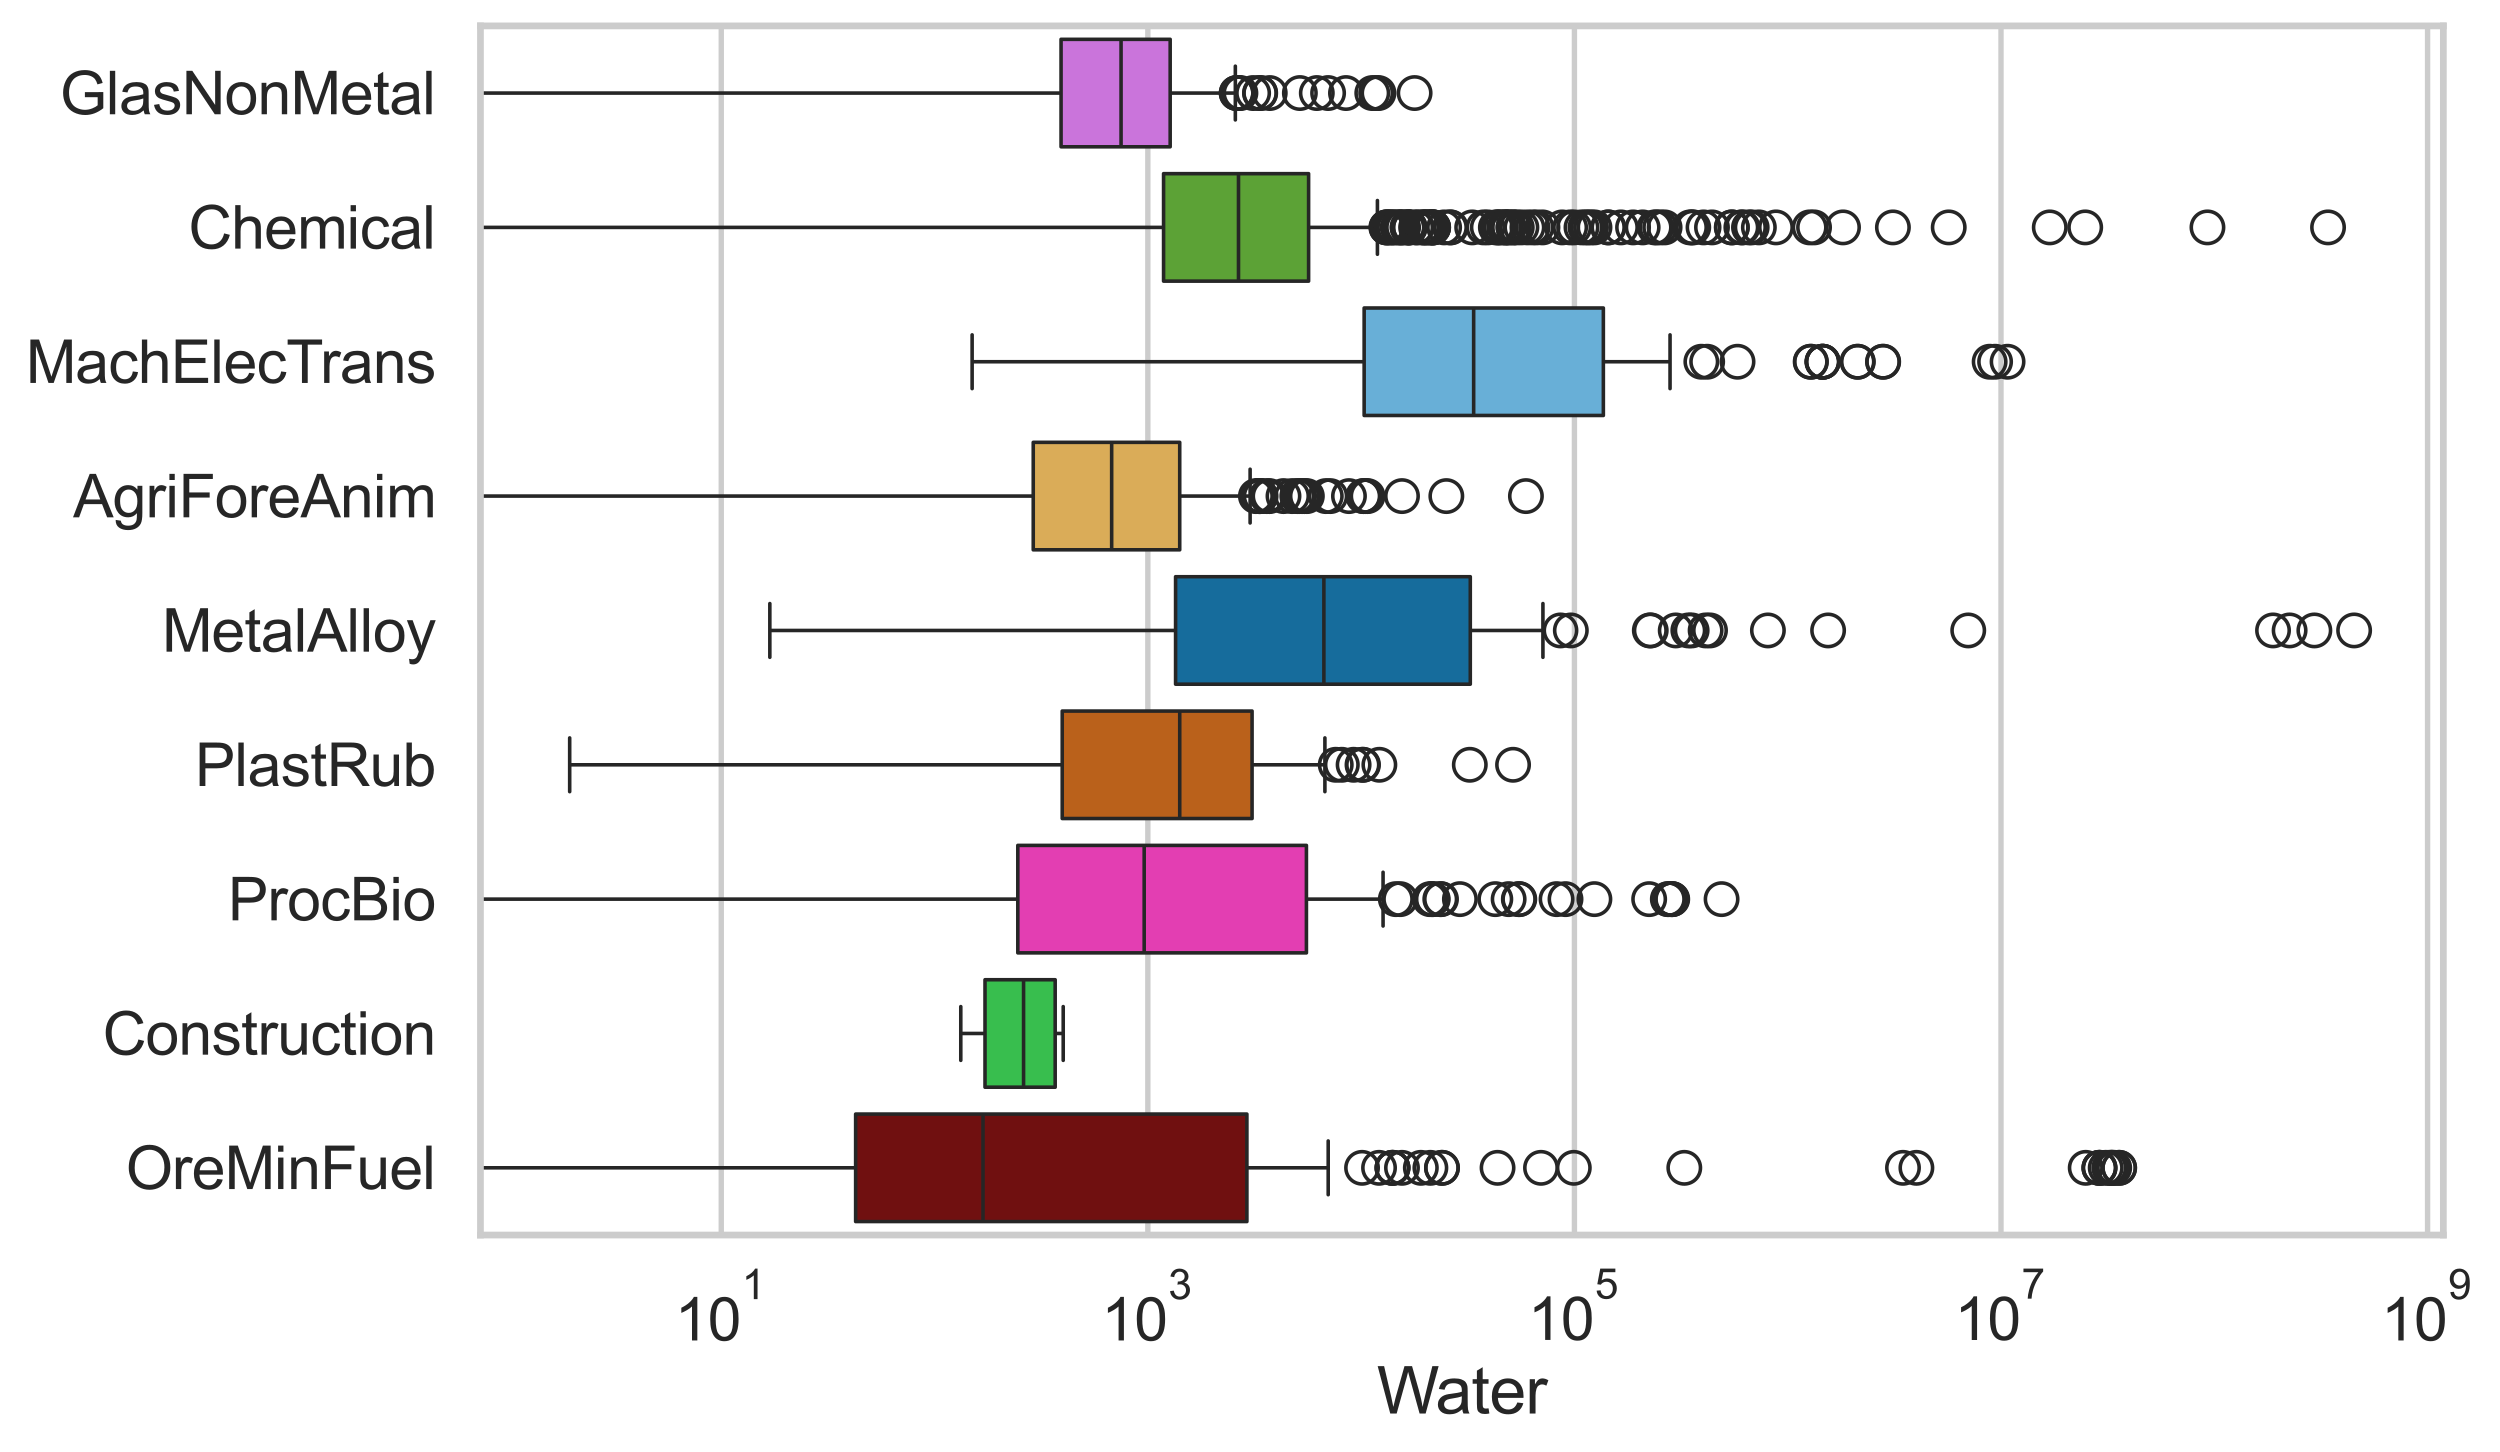 <?xml version="1.0" encoding="utf-8" standalone="no"?>
<!DOCTYPE svg PUBLIC "-//W3C//DTD SVG 1.1//EN"
  "http://www.w3.org/Graphics/SVG/1.1/DTD/svg11.dtd">
<svg xmlns:xlink="http://www.w3.org/1999/xlink" width="695.676pt" height="404.121pt" viewBox="0 0 695.676 404.121" xmlns="http://www.w3.org/2000/svg" version="1.1">
 <defs>
  <style type="text/css">*{stroke-linejoin: round; stroke-linecap: butt}</style>
 </defs>
 <g id="figure_1">
  <g id="patch_1">
   <path d="M 0 404.121 
L 695.676 404.121 
L 695.676 0 
L 0 0 
z
" style="fill: #ffffff"/>
  </g>
  <g id="axes_1">
   <g id="patch_2">
    <path d="M 133.697 343.665 
L 679.912 343.665 
L 679.912 7.2 
L 133.697 7.2 
z
" style="fill: #ffffff"/>
   </g>
   <g id="matplotlib.axis_1">
    <g id="xtick_1">
     <g id="line2d_1">
      <path d="M 200.705 343.665 
L 200.705 7.2 
" clip-path="url(#p76c128ba7c)" style="fill: none; stroke: #cccccc; stroke-width: 1.5; stroke-linecap: round"/>
     </g>
     <g id="text_1">
      <!-- $\mathdefault{10^{1}}$ -->
      <g style="fill: #262626" transform="translate(187.753 373.18) scale(0.165 -0.165)">
       <defs>
        <path id="ArialMT-31" d="M 2384 0 
L 1822 0 
L 1822 3584 
Q 1619 3391 1289 3197 
Q 959 3003 697 2906 
L 697 3450 
Q 1169 3672 1522 3987 
Q 1875 4303 2022 4600 
L 2384 4600 
L 2384 0 
z
" transform="scale(0.016)"/>
        <path id="ArialMT-30" d="M 266 2259 
Q 266 3072 433 3567 
Q 600 4063 929 4331 
Q 1259 4600 1759 4600 
Q 2128 4600 2406 4451 
Q 2684 4303 2865 4023 
Q 3047 3744 3150 3342 
Q 3253 2941 3253 2259 
Q 3253 1453 3087 958 
Q 2922 463 2592 192 
Q 2263 -78 1759 -78 
Q 1097 -78 719 397 
Q 266 969 266 2259 
z
M 844 2259 
Q 844 1131 1108 757 
Q 1372 384 1759 384 
Q 2147 384 2411 759 
Q 2675 1134 2675 2259 
Q 2675 3391 2411 3762 
Q 2147 4134 1753 4134 
Q 1366 4134 1134 3806 
Q 844 3388 844 2259 
z
" transform="scale(0.016)"/>
       </defs>
       <use xlink:href="#ArialMT-31" transform="translate(0 0.994)"/>
       <use xlink:href="#ArialMT-30" transform="translate(55.615 0.994)"/>
       <use xlink:href="#ArialMT-31" transform="translate(112.973 70.688) scale(0.7)"/>
      </g>
     </g>
    </g>
    <g id="xtick_2">
     <g id="line2d_2">
      <path d="M 319.41 343.665 
L 319.41 7.2 
" clip-path="url(#p76c128ba7c)" style="fill: none; stroke: #cccccc; stroke-width: 1.5; stroke-linecap: round"/>
     </g>
     <g id="text_2">
      <!-- $\mathdefault{10^{3}}$ -->
      <g style="fill: #262626" transform="translate(306.457 373.18) scale(0.165 -0.165)">
       <defs>
        <path id="ArialMT-33" d="M 269 1209 
L 831 1284 
Q 928 806 1161 595 
Q 1394 384 1728 384 
Q 2125 384 2398 659 
Q 2672 934 2672 1341 
Q 2672 1728 2419 1979 
Q 2166 2231 1775 2231 
Q 1616 2231 1378 2169 
L 1441 2663 
Q 1497 2656 1531 2656 
Q 1891 2656 2178 2843 
Q 2466 3031 2466 3422 
Q 2466 3731 2256 3934 
Q 2047 4138 1716 4138 
Q 1388 4138 1169 3931 
Q 950 3725 888 3313 
L 325 3413 
Q 428 3978 793 4289 
Q 1159 4600 1703 4600 
Q 2078 4600 2393 4439 
Q 2709 4278 2876 4000 
Q 3044 3722 3044 3409 
Q 3044 3113 2884 2869 
Q 2725 2625 2413 2481 
Q 2819 2388 3044 2092 
Q 3269 1797 3269 1353 
Q 3269 753 2831 336 
Q 2394 -81 1725 -81 
Q 1122 -81 723 278 
Q 325 638 269 1209 
z
" transform="scale(0.016)"/>
       </defs>
       <use xlink:href="#ArialMT-31" transform="translate(0 0.994)"/>
       <use xlink:href="#ArialMT-30" transform="translate(55.615 0.994)"/>
       <use xlink:href="#ArialMT-33" transform="translate(112.973 70.688) scale(0.7)"/>
      </g>
     </g>
    </g>
    <g id="xtick_3">
     <g id="line2d_3">
      <path d="M 438.114 343.665 
L 438.114 7.2 
" clip-path="url(#p76c128ba7c)" style="fill: none; stroke: #cccccc; stroke-width: 1.5; stroke-linecap: round"/>
     </g>
     <g id="text_3">
      <!-- $\mathdefault{10^{5}}$ -->
      <g style="fill: #262626" transform="translate(425.162 373.015) scale(0.165 -0.165)">
       <defs>
        <path id="ArialMT-35" d="M 266 1200 
L 856 1250 
Q 922 819 1161 601 
Q 1400 384 1738 384 
Q 2144 384 2425 690 
Q 2706 997 2706 1503 
Q 2706 1984 2436 2262 
Q 2166 2541 1728 2541 
Q 1456 2541 1237 2417 
Q 1019 2294 894 2097 
L 366 2166 
L 809 4519 
L 3088 4519 
L 3088 3981 
L 1259 3981 
L 1013 2750 
Q 1425 3038 1878 3038 
Q 2478 3038 2890 2622 
Q 3303 2206 3303 1553 
Q 3303 931 2941 478 
Q 2500 -78 1738 -78 
Q 1113 -78 717 272 
Q 322 622 266 1200 
z
" transform="scale(0.016)"/>
       </defs>
       <use xlink:href="#ArialMT-31" transform="translate(0 0.88)"/>
       <use xlink:href="#ArialMT-30" transform="translate(55.615 0.88)"/>
       <use xlink:href="#ArialMT-35" transform="translate(112.973 70.573) scale(0.7)"/>
      </g>
     </g>
    </g>
    <g id="xtick_4">
     <g id="line2d_4">
      <path d="M 556.819 343.665 
L 556.819 7.2 
" clip-path="url(#p76c128ba7c)" style="fill: none; stroke: #cccccc; stroke-width: 1.5; stroke-linecap: round"/>
     </g>
     <g id="text_4">
      <!-- $\mathdefault{10^{7}}$ -->
      <g style="fill: #262626" transform="translate(543.866 373.015) scale(0.165 -0.165)">
       <defs>
        <path id="ArialMT-37" d="M 303 3981 
L 303 4522 
L 3269 4522 
L 3269 4084 
Q 2831 3619 2401 2847 
Q 1972 2075 1738 1259 
Q 1569 684 1522 0 
L 944 0 
Q 953 541 1156 1306 
Q 1359 2072 1739 2783 
Q 2119 3494 2547 3981 
L 303 3981 
z
" transform="scale(0.016)"/>
       </defs>
       <use xlink:href="#ArialMT-31" transform="translate(0 0.847)"/>
       <use xlink:href="#ArialMT-30" transform="translate(55.615 0.847)"/>
       <use xlink:href="#ArialMT-37" transform="translate(112.973 70.541) scale(0.7)"/>
      </g>
     </g>
    </g>
    <g id="xtick_5">
     <g id="line2d_5">
      <path d="M 675.523 343.665 
L 675.523 7.2 
" clip-path="url(#p76c128ba7c)" style="fill: none; stroke: #cccccc; stroke-width: 1.5; stroke-linecap: round"/>
     </g>
     <g id="text_5">
      <!-- $\mathdefault{10^{9}}$ -->
      <g style="fill: #262626" transform="translate(662.571 373.18) scale(0.165 -0.165)">
       <defs>
        <path id="ArialMT-39" d="M 350 1059 
L 891 1109 
Q 959 728 1153 556 
Q 1347 384 1650 384 
Q 1909 384 2104 503 
Q 2300 622 2425 820 
Q 2550 1019 2634 1356 
Q 2719 1694 2719 2044 
Q 2719 2081 2716 2156 
Q 2547 1888 2255 1720 
Q 1963 1553 1622 1553 
Q 1053 1553 659 1965 
Q 266 2378 266 3053 
Q 266 3750 677 4175 
Q 1088 4600 1706 4600 
Q 2153 4600 2523 4359 
Q 2894 4119 3086 3673 
Q 3278 3228 3278 2384 
Q 3278 1506 3087 986 
Q 2897 466 2520 194 
Q 2144 -78 1638 -78 
Q 1100 -78 759 220 
Q 419 519 350 1059 
z
M 2653 3081 
Q 2653 3566 2395 3850 
Q 2138 4134 1775 4134 
Q 1400 4134 1122 3828 
Q 844 3522 844 3034 
Q 844 2597 1108 2323 
Q 1372 2050 1759 2050 
Q 2150 2050 2401 2323 
Q 2653 2597 2653 3081 
z
" transform="scale(0.016)"/>
       </defs>
       <use xlink:href="#ArialMT-31" transform="translate(0 0.994)"/>
       <use xlink:href="#ArialMT-30" transform="translate(55.615 0.994)"/>
       <use xlink:href="#ArialMT-39" transform="translate(112.973 70.688) scale(0.7)"/>
      </g>
     </g>
    </g>
    <g id="text_6">
     <!-- Water -->
     <g style="fill: #262626" transform="translate(383.14 393.344) scale(0.18 -0.18)">
      <defs>
       <path id="ArialMT-57" d="M 1294 0 
L 78 4581 
L 700 4581 
L 1397 1578 
Q 1509 1106 1591 641 
Q 1766 1375 1797 1488 
L 2669 4581 
L 3400 4581 
L 4056 2263 
Q 4303 1400 4413 641 
Q 4500 1075 4641 1638 
L 5359 4581 
L 5969 4581 
L 4713 0 
L 4128 0 
L 3163 3491 
Q 3041 3928 3019 4028 
Q 2947 3713 2884 3491 
L 1913 0 
L 1294 0 
z
" transform="scale(0.016)"/>
       <path id="ArialMT-61" d="M 2588 409 
Q 2275 144 1986 34 
Q 1697 -75 1366 -75 
Q 819 -75 525 192 
Q 231 459 231 875 
Q 231 1119 342 1320 
Q 453 1522 633 1644 
Q 813 1766 1038 1828 
Q 1203 1872 1538 1913 
Q 2219 1994 2541 2106 
Q 2544 2222 2544 2253 
Q 2544 2597 2384 2738 
Q 2169 2928 1744 2928 
Q 1347 2928 1158 2789 
Q 969 2650 878 2297 
L 328 2372 
Q 403 2725 575 2942 
Q 747 3159 1072 3276 
Q 1397 3394 1825 3394 
Q 2250 3394 2515 3294 
Q 2781 3194 2906 3042 
Q 3031 2891 3081 2659 
Q 3109 2516 3109 2141 
L 3109 1391 
Q 3109 606 3145 398 
Q 3181 191 3288 0 
L 2700 0 
Q 2613 175 2588 409 
z
M 2541 1666 
Q 2234 1541 1622 1453 
Q 1275 1403 1131 1340 
Q 988 1278 909 1158 
Q 831 1038 831 891 
Q 831 666 1001 516 
Q 1172 366 1500 366 
Q 1825 366 2078 508 
Q 2331 650 2450 897 
Q 2541 1088 2541 1459 
L 2541 1666 
z
" transform="scale(0.016)"/>
       <path id="ArialMT-74" d="M 1650 503 
L 1731 6 
Q 1494 -44 1306 -44 
Q 1000 -44 831 53 
Q 663 150 594 308 
Q 525 466 525 972 
L 525 2881 
L 113 2881 
L 113 3319 
L 525 3319 
L 525 4141 
L 1084 4478 
L 1084 3319 
L 1650 3319 
L 1650 2881 
L 1084 2881 
L 1084 941 
Q 1084 700 1114 631 
Q 1144 563 1211 522 
Q 1278 481 1403 481 
Q 1497 481 1650 503 
z
" transform="scale(0.016)"/>
       <path id="ArialMT-65" d="M 2694 1069 
L 3275 997 
Q 3138 488 2766 206 
Q 2394 -75 1816 -75 
Q 1088 -75 661 373 
Q 234 822 234 1631 
Q 234 2469 665 2931 
Q 1097 3394 1784 3394 
Q 2450 3394 2872 2941 
Q 3294 2488 3294 1666 
Q 3294 1616 3291 1516 
L 816 1516 
Q 847 969 1125 678 
Q 1403 388 1819 388 
Q 2128 388 2347 550 
Q 2566 713 2694 1069 
z
M 847 1978 
L 2700 1978 
Q 2663 2397 2488 2606 
Q 2219 2931 1791 2931 
Q 1403 2931 1139 2672 
Q 875 2413 847 1978 
z
" transform="scale(0.016)"/>
       <path id="ArialMT-72" d="M 416 0 
L 416 3319 
L 922 3319 
L 922 2816 
Q 1116 3169 1280 3281 
Q 1444 3394 1641 3394 
Q 1925 3394 2219 3213 
L 2025 2691 
Q 1819 2813 1613 2813 
Q 1428 2813 1281 2702 
Q 1134 2591 1072 2394 
Q 978 2094 978 1738 
L 978 0 
L 416 0 
z
" transform="scale(0.016)"/>
      </defs>
      <use xlink:href="#ArialMT-57"/>
      <use xlink:href="#ArialMT-61" transform="translate(90.635 0)"/>
      <use xlink:href="#ArialMT-74" transform="translate(146.25 0)"/>
      <use xlink:href="#ArialMT-65" transform="translate(174.033 0)"/>
      <use xlink:href="#ArialMT-72" transform="translate(229.648 0)"/>
     </g>
    </g>
   </g>
   <g id="matplotlib.axis_2">
    <g id="ytick_1">
     <g id="text_7">
      <!-- GlasNonMetal -->
      <g style="fill: #262626" transform="translate(16.659 31.798) scale(0.165 -0.165)">
       <defs>
        <path id="ArialMT-47" d="M 2638 1797 
L 2638 2334 
L 4578 2338 
L 4578 638 
Q 4131 281 3656 101 
Q 3181 -78 2681 -78 
Q 2006 -78 1454 211 
Q 903 500 622 1047 
Q 341 1594 341 2269 
Q 341 2938 620 3517 
Q 900 4097 1425 4378 
Q 1950 4659 2634 4659 
Q 3131 4659 3532 4498 
Q 3934 4338 4162 4050 
Q 4391 3763 4509 3300 
L 3963 3150 
Q 3859 3500 3706 3700 
Q 3553 3900 3268 4020 
Q 2984 4141 2638 4141 
Q 2222 4141 1919 4014 
Q 1616 3888 1430 3681 
Q 1244 3475 1141 3228 
Q 966 2803 966 2306 
Q 966 1694 1177 1281 
Q 1388 869 1791 669 
Q 2194 469 2647 469 
Q 3041 469 3416 620 
Q 3791 772 3984 944 
L 3984 1797 
L 2638 1797 
z
" transform="scale(0.016)"/>
        <path id="ArialMT-6c" d="M 409 0 
L 409 4581 
L 972 4581 
L 972 0 
L 409 0 
z
" transform="scale(0.016)"/>
        <path id="ArialMT-73" d="M 197 991 
L 753 1078 
Q 800 744 1014 566 
Q 1228 388 1613 388 
Q 2000 388 2187 545 
Q 2375 703 2375 916 
Q 2375 1106 2209 1216 
Q 2094 1291 1634 1406 
Q 1016 1563 777 1677 
Q 538 1791 414 1992 
Q 291 2194 291 2438 
Q 291 2659 392 2848 
Q 494 3038 669 3163 
Q 800 3259 1026 3326 
Q 1253 3394 1513 3394 
Q 1903 3394 2198 3281 
Q 2494 3169 2634 2976 
Q 2775 2784 2828 2463 
L 2278 2388 
Q 2241 2644 2061 2787 
Q 1881 2931 1553 2931 
Q 1166 2931 1000 2803 
Q 834 2675 834 2503 
Q 834 2394 903 2306 
Q 972 2216 1119 2156 
Q 1203 2125 1616 2013 
Q 2213 1853 2448 1751 
Q 2684 1650 2818 1456 
Q 2953 1263 2953 975 
Q 2953 694 2789 445 
Q 2625 197 2315 61 
Q 2006 -75 1616 -75 
Q 969 -75 630 194 
Q 291 463 197 991 
z
" transform="scale(0.016)"/>
        <path id="ArialMT-4e" d="M 488 0 
L 488 4581 
L 1109 4581 
L 3516 984 
L 3516 4581 
L 4097 4581 
L 4097 0 
L 3475 0 
L 1069 3600 
L 1069 0 
L 488 0 
z
" transform="scale(0.016)"/>
        <path id="ArialMT-6f" d="M 213 1659 
Q 213 2581 725 3025 
Q 1153 3394 1769 3394 
Q 2453 3394 2887 2945 
Q 3322 2497 3322 1706 
Q 3322 1066 3130 698 
Q 2938 331 2570 128 
Q 2203 -75 1769 -75 
Q 1072 -75 642 372 
Q 213 819 213 1659 
z
M 791 1659 
Q 791 1022 1069 705 
Q 1347 388 1769 388 
Q 2188 388 2466 706 
Q 2744 1025 2744 1678 
Q 2744 2294 2464 2611 
Q 2184 2928 1769 2928 
Q 1347 2928 1069 2612 
Q 791 2297 791 1659 
z
" transform="scale(0.016)"/>
        <path id="ArialMT-6e" d="M 422 0 
L 422 3319 
L 928 3319 
L 928 2847 
Q 1294 3394 1984 3394 
Q 2284 3394 2536 3286 
Q 2788 3178 2913 3003 
Q 3038 2828 3088 2588 
Q 3119 2431 3119 2041 
L 3119 0 
L 2556 0 
L 2556 2019 
Q 2556 2363 2490 2533 
Q 2425 2703 2258 2804 
Q 2091 2906 1866 2906 
Q 1506 2906 1245 2678 
Q 984 2450 984 1813 
L 984 0 
L 422 0 
z
" transform="scale(0.016)"/>
        <path id="ArialMT-4d" d="M 475 0 
L 475 4581 
L 1388 4581 
L 2472 1338 
Q 2622 884 2691 659 
Q 2769 909 2934 1394 
L 4031 4581 
L 4847 4581 
L 4847 0 
L 4263 0 
L 4263 3834 
L 2931 0 
L 2384 0 
L 1059 3900 
L 1059 0 
L 475 0 
z
" transform="scale(0.016)"/>
       </defs>
       <use xlink:href="#ArialMT-47"/>
       <use xlink:href="#ArialMT-6c" transform="translate(77.783 0)"/>
       <use xlink:href="#ArialMT-61" transform="translate(100 0)"/>
       <use xlink:href="#ArialMT-73" transform="translate(155.615 0)"/>
       <use xlink:href="#ArialMT-4e" transform="translate(205.615 0)"/>
       <use xlink:href="#ArialMT-6f" transform="translate(277.832 0)"/>
       <use xlink:href="#ArialMT-6e" transform="translate(333.447 0)"/>
       <use xlink:href="#ArialMT-4d" transform="translate(389.062 0)"/>
       <use xlink:href="#ArialMT-65" transform="translate(472.363 0)"/>
       <use xlink:href="#ArialMT-74" transform="translate(527.979 0)"/>
       <use xlink:href="#ArialMT-61" transform="translate(555.762 0)"/>
       <use xlink:href="#ArialMT-6c" transform="translate(611.377 0)"/>
      </g>
     </g>
    </g>
    <g id="ytick_2">
     <g id="text_8">
      <!-- Chemical -->
      <g style="fill: #262626" transform="translate(52.428 69.183) scale(0.165 -0.165)">
       <defs>
        <path id="ArialMT-43" d="M 3763 1606 
L 4369 1453 
Q 4178 706 3683 314 
Q 3188 -78 2472 -78 
Q 1731 -78 1267 223 
Q 803 525 561 1097 
Q 319 1669 319 2325 
Q 319 3041 592 3573 
Q 866 4106 1370 4382 
Q 1875 4659 2481 4659 
Q 3169 4659 3637 4309 
Q 4106 3959 4291 3325 
L 3694 3184 
Q 3534 3684 3231 3912 
Q 2928 4141 2469 4141 
Q 1941 4141 1586 3887 
Q 1231 3634 1087 3207 
Q 944 2781 944 2328 
Q 944 1744 1114 1308 
Q 1284 872 1643 656 
Q 2003 441 2422 441 
Q 2931 441 3284 734 
Q 3638 1028 3763 1606 
z
" transform="scale(0.016)"/>
        <path id="ArialMT-68" d="M 422 0 
L 422 4581 
L 984 4581 
L 984 2938 
Q 1378 3394 1978 3394 
Q 2347 3394 2619 3248 
Q 2891 3103 3008 2847 
Q 3125 2591 3125 2103 
L 3125 0 
L 2563 0 
L 2563 2103 
Q 2563 2525 2380 2717 
Q 2197 2909 1863 2909 
Q 1613 2909 1392 2779 
Q 1172 2650 1078 2428 
Q 984 2206 984 1816 
L 984 0 
L 422 0 
z
" transform="scale(0.016)"/>
        <path id="ArialMT-6d" d="M 422 0 
L 422 3319 
L 925 3319 
L 925 2853 
Q 1081 3097 1340 3245 
Q 1600 3394 1931 3394 
Q 2300 3394 2536 3241 
Q 2772 3088 2869 2813 
Q 3263 3394 3894 3394 
Q 4388 3394 4653 3120 
Q 4919 2847 4919 2278 
L 4919 0 
L 4359 0 
L 4359 2091 
Q 4359 2428 4304 2576 
Q 4250 2725 4106 2815 
Q 3963 2906 3769 2906 
Q 3419 2906 3187 2673 
Q 2956 2441 2956 1928 
L 2956 0 
L 2394 0 
L 2394 2156 
Q 2394 2531 2256 2718 
Q 2119 2906 1806 2906 
Q 1569 2906 1367 2781 
Q 1166 2656 1075 2415 
Q 984 2175 984 1722 
L 984 0 
L 422 0 
z
" transform="scale(0.016)"/>
        <path id="ArialMT-69" d="M 425 3934 
L 425 4581 
L 988 4581 
L 988 3934 
L 425 3934 
z
M 425 0 
L 425 3319 
L 988 3319 
L 988 0 
L 425 0 
z
" transform="scale(0.016)"/>
        <path id="ArialMT-63" d="M 2588 1216 
L 3141 1144 
Q 3050 572 2676 248 
Q 2303 -75 1759 -75 
Q 1078 -75 664 370 
Q 250 816 250 1647 
Q 250 2184 428 2587 
Q 606 2991 970 3192 
Q 1334 3394 1763 3394 
Q 2303 3394 2647 3120 
Q 2991 2847 3088 2344 
L 2541 2259 
Q 2463 2594 2264 2762 
Q 2066 2931 1784 2931 
Q 1359 2931 1093 2626 
Q 828 2322 828 1663 
Q 828 994 1084 691 
Q 1341 388 1753 388 
Q 2084 388 2306 591 
Q 2528 794 2588 1216 
z
" transform="scale(0.016)"/>
       </defs>
       <use xlink:href="#ArialMT-43"/>
       <use xlink:href="#ArialMT-68" transform="translate(72.217 0)"/>
       <use xlink:href="#ArialMT-65" transform="translate(127.832 0)"/>
       <use xlink:href="#ArialMT-6d" transform="translate(183.447 0)"/>
       <use xlink:href="#ArialMT-69" transform="translate(266.748 0)"/>
       <use xlink:href="#ArialMT-63" transform="translate(288.965 0)"/>
       <use xlink:href="#ArialMT-61" transform="translate(338.965 0)"/>
       <use xlink:href="#ArialMT-6c" transform="translate(394.58 0)"/>
      </g>
     </g>
    </g>
    <g id="ytick_3">
     <g id="text_9">
      <!-- MachElecTrans -->
      <g style="fill: #262626" transform="translate(7.2 106.568) scale(0.165 -0.165)">
       <defs>
        <path id="ArialMT-45" d="M 506 0 
L 506 4581 
L 3819 4581 
L 3819 4041 
L 1113 4041 
L 1113 2638 
L 3647 2638 
L 3647 2100 
L 1113 2100 
L 1113 541 
L 3925 541 
L 3925 0 
L 506 0 
z
" transform="scale(0.016)"/>
        <path id="ArialMT-54" d="M 1659 0 
L 1659 4041 
L 150 4041 
L 150 4581 
L 3781 4581 
L 3781 4041 
L 2266 4041 
L 2266 0 
L 1659 0 
z
" transform="scale(0.016)"/>
       </defs>
       <use xlink:href="#ArialMT-4d"/>
       <use xlink:href="#ArialMT-61" transform="translate(83.301 0)"/>
       <use xlink:href="#ArialMT-63" transform="translate(138.916 0)"/>
       <use xlink:href="#ArialMT-68" transform="translate(188.916 0)"/>
       <use xlink:href="#ArialMT-45" transform="translate(244.531 0)"/>
       <use xlink:href="#ArialMT-6c" transform="translate(311.23 0)"/>
       <use xlink:href="#ArialMT-65" transform="translate(333.447 0)"/>
       <use xlink:href="#ArialMT-63" transform="translate(389.062 0)"/>
       <use xlink:href="#ArialMT-54" transform="translate(439.062 0)"/>
       <use xlink:href="#ArialMT-72" transform="translate(496.396 0)"/>
       <use xlink:href="#ArialMT-61" transform="translate(529.697 0)"/>
       <use xlink:href="#ArialMT-6e" transform="translate(585.312 0)"/>
       <use xlink:href="#ArialMT-73" transform="translate(640.928 0)"/>
      </g>
     </g>
    </g>
    <g id="ytick_4">
     <g id="text_10">
      <!-- AgriForeAnim -->
      <g style="fill: #262626" transform="translate(20.341 143.953) scale(0.165 -0.165)">
       <defs>
        <path id="ArialMT-41" d="M -9 0 
L 1750 4581 
L 2403 4581 
L 4278 0 
L 3588 0 
L 3053 1388 
L 1138 1388 
L 634 0 
L -9 0 
z
M 1313 1881 
L 2866 1881 
L 2388 3150 
Q 2169 3728 2063 4100 
Q 1975 3659 1816 3225 
L 1313 1881 
z
" transform="scale(0.016)"/>
        <path id="ArialMT-67" d="M 319 -275 
L 866 -356 
Q 900 -609 1056 -725 
Q 1266 -881 1628 -881 
Q 2019 -881 2231 -725 
Q 2444 -569 2519 -288 
Q 2563 -116 2559 434 
Q 2191 0 1641 0 
Q 956 0 581 494 
Q 206 988 206 1678 
Q 206 2153 378 2554 
Q 550 2956 876 3175 
Q 1203 3394 1644 3394 
Q 2231 3394 2613 2919 
L 2613 3319 
L 3131 3319 
L 3131 450 
Q 3131 -325 2973 -648 
Q 2816 -972 2473 -1159 
Q 2131 -1347 1631 -1347 
Q 1038 -1347 672 -1080 
Q 306 -813 319 -275 
z
M 784 1719 
Q 784 1066 1043 766 
Q 1303 466 1694 466 
Q 2081 466 2343 764 
Q 2606 1063 2606 1700 
Q 2606 2309 2336 2618 
Q 2066 2928 1684 2928 
Q 1309 2928 1046 2623 
Q 784 2319 784 1719 
z
" transform="scale(0.016)"/>
        <path id="ArialMT-46" d="M 525 0 
L 525 4581 
L 3616 4581 
L 3616 4041 
L 1131 4041 
L 1131 2622 
L 3281 2622 
L 3281 2081 
L 1131 2081 
L 1131 0 
L 525 0 
z
" transform="scale(0.016)"/>
       </defs>
       <use xlink:href="#ArialMT-41"/>
       <use xlink:href="#ArialMT-67" transform="translate(66.699 0)"/>
       <use xlink:href="#ArialMT-72" transform="translate(122.314 0)"/>
       <use xlink:href="#ArialMT-69" transform="translate(155.615 0)"/>
       <use xlink:href="#ArialMT-46" transform="translate(177.832 0)"/>
       <use xlink:href="#ArialMT-6f" transform="translate(238.916 0)"/>
       <use xlink:href="#ArialMT-72" transform="translate(294.531 0)"/>
       <use xlink:href="#ArialMT-65" transform="translate(327.832 0)"/>
       <use xlink:href="#ArialMT-41" transform="translate(383.447 0)"/>
       <use xlink:href="#ArialMT-6e" transform="translate(450.146 0)"/>
       <use xlink:href="#ArialMT-69" transform="translate(505.762 0)"/>
       <use xlink:href="#ArialMT-6d" transform="translate(527.979 0)"/>
      </g>
     </g>
    </g>
    <g id="ytick_5">
     <g id="text_11">
      <!-- MetalAlloy -->
      <g style="fill: #262626" transform="translate(45.088 181.337) scale(0.165 -0.165)">
       <defs>
        <path id="ArialMT-79" d="M 397 -1278 
L 334 -750 
Q 519 -800 656 -800 
Q 844 -800 956 -737 
Q 1069 -675 1141 -563 
Q 1194 -478 1313 -144 
Q 1328 -97 1363 -6 
L 103 3319 
L 709 3319 
L 1400 1397 
Q 1534 1031 1641 628 
Q 1738 1016 1872 1384 
L 2581 3319 
L 3144 3319 
L 1881 -56 
Q 1678 -603 1566 -809 
Q 1416 -1088 1222 -1217 
Q 1028 -1347 759 -1347 
Q 597 -1347 397 -1278 
z
" transform="scale(0.016)"/>
       </defs>
       <use xlink:href="#ArialMT-4d"/>
       <use xlink:href="#ArialMT-65" transform="translate(83.301 0)"/>
       <use xlink:href="#ArialMT-74" transform="translate(138.916 0)"/>
       <use xlink:href="#ArialMT-61" transform="translate(166.699 0)"/>
       <use xlink:href="#ArialMT-6c" transform="translate(222.314 0)"/>
       <use xlink:href="#ArialMT-41" transform="translate(244.531 0)"/>
       <use xlink:href="#ArialMT-6c" transform="translate(311.23 0)"/>
       <use xlink:href="#ArialMT-6c" transform="translate(333.447 0)"/>
       <use xlink:href="#ArialMT-6f" transform="translate(355.664 0)"/>
       <use xlink:href="#ArialMT-79" transform="translate(411.279 0)"/>
      </g>
     </g>
    </g>
    <g id="ytick_6">
     <g id="text_12">
      <!-- PlastRub -->
      <g style="fill: #262626" transform="translate(54.248 218.722) scale(0.165 -0.165)">
       <defs>
        <path id="ArialMT-50" d="M 494 0 
L 494 4581 
L 2222 4581 
Q 2678 4581 2919 4538 
Q 3256 4481 3484 4323 
Q 3713 4166 3852 3881 
Q 3991 3597 3991 3256 
Q 3991 2672 3619 2267 
Q 3247 1863 2275 1863 
L 1100 1863 
L 1100 0 
L 494 0 
z
M 1100 2403 
L 2284 2403 
Q 2872 2403 3119 2622 
Q 3366 2841 3366 3238 
Q 3366 3525 3220 3729 
Q 3075 3934 2838 4000 
Q 2684 4041 2272 4041 
L 1100 4041 
L 1100 2403 
z
" transform="scale(0.016)"/>
        <path id="ArialMT-52" d="M 503 0 
L 503 4581 
L 2534 4581 
Q 3147 4581 3465 4457 
Q 3784 4334 3975 4021 
Q 4166 3709 4166 3331 
Q 4166 2844 3850 2509 
Q 3534 2175 2875 2084 
Q 3116 1969 3241 1856 
Q 3506 1613 3744 1247 
L 4541 0 
L 3778 0 
L 3172 953 
Q 2906 1366 2734 1584 
Q 2563 1803 2427 1890 
Q 2291 1978 2150 2013 
Q 2047 2034 1813 2034 
L 1109 2034 
L 1109 0 
L 503 0 
z
M 1109 2559 
L 2413 2559 
Q 2828 2559 3062 2645 
Q 3297 2731 3419 2920 
Q 3541 3109 3541 3331 
Q 3541 3656 3305 3865 
Q 3069 4075 2559 4075 
L 1109 4075 
L 1109 2559 
z
" transform="scale(0.016)"/>
        <path id="ArialMT-75" d="M 2597 0 
L 2597 488 
Q 2209 -75 1544 -75 
Q 1250 -75 995 37 
Q 741 150 617 320 
Q 494 491 444 738 
Q 409 903 409 1263 
L 409 3319 
L 972 3319 
L 972 1478 
Q 972 1038 1006 884 
Q 1059 663 1231 536 
Q 1403 409 1656 409 
Q 1909 409 2131 539 
Q 2353 669 2445 892 
Q 2538 1116 2538 1541 
L 2538 3319 
L 3100 3319 
L 3100 0 
L 2597 0 
z
" transform="scale(0.016)"/>
        <path id="ArialMT-62" d="M 941 0 
L 419 0 
L 419 4581 
L 981 4581 
L 981 2947 
Q 1338 3394 1891 3394 
Q 2197 3394 2470 3270 
Q 2744 3147 2920 2923 
Q 3097 2700 3197 2384 
Q 3297 2069 3297 1709 
Q 3297 856 2875 390 
Q 2453 -75 1863 -75 
Q 1275 -75 941 416 
L 941 0 
z
M 934 1684 
Q 934 1088 1097 822 
Q 1363 388 1816 388 
Q 2184 388 2453 708 
Q 2722 1028 2722 1663 
Q 2722 2313 2464 2622 
Q 2206 2931 1841 2931 
Q 1472 2931 1203 2611 
Q 934 2291 934 1684 
z
" transform="scale(0.016)"/>
       </defs>
       <use xlink:href="#ArialMT-50"/>
       <use xlink:href="#ArialMT-6c" transform="translate(66.699 0)"/>
       <use xlink:href="#ArialMT-61" transform="translate(88.916 0)"/>
       <use xlink:href="#ArialMT-73" transform="translate(144.531 0)"/>
       <use xlink:href="#ArialMT-74" transform="translate(194.531 0)"/>
       <use xlink:href="#ArialMT-52" transform="translate(222.314 0)"/>
       <use xlink:href="#ArialMT-75" transform="translate(294.531 0)"/>
       <use xlink:href="#ArialMT-62" transform="translate(350.146 0)"/>
      </g>
     </g>
    </g>
    <g id="ytick_7">
     <g id="text_13">
      <!-- ProcBio -->
      <g style="fill: #262626" transform="translate(63.424 256.107) scale(0.165 -0.165)">
       <defs>
        <path id="ArialMT-42" d="M 469 0 
L 469 4581 
L 2188 4581 
Q 2713 4581 3030 4442 
Q 3347 4303 3526 4014 
Q 3706 3725 3706 3409 
Q 3706 3116 3547 2856 
Q 3388 2597 3066 2438 
Q 3481 2316 3704 2022 
Q 3928 1728 3928 1328 
Q 3928 1006 3792 729 
Q 3656 453 3456 303 
Q 3256 153 2954 76 
Q 2653 0 2216 0 
L 469 0 
z
M 1075 2656 
L 2066 2656 
Q 2469 2656 2644 2709 
Q 2875 2778 2992 2937 
Q 3109 3097 3109 3338 
Q 3109 3566 3000 3739 
Q 2891 3913 2687 3977 
Q 2484 4041 1991 4041 
L 1075 4041 
L 1075 2656 
z
M 1075 541 
L 2216 541 
Q 2509 541 2628 563 
Q 2838 600 2978 687 
Q 3119 775 3209 942 
Q 3300 1109 3300 1328 
Q 3300 1584 3169 1773 
Q 3038 1963 2805 2039 
Q 2572 2116 2134 2116 
L 1075 2116 
L 1075 541 
z
" transform="scale(0.016)"/>
       </defs>
       <use xlink:href="#ArialMT-50"/>
       <use xlink:href="#ArialMT-72" transform="translate(66.699 0)"/>
       <use xlink:href="#ArialMT-6f" transform="translate(100 0)"/>
       <use xlink:href="#ArialMT-63" transform="translate(155.615 0)"/>
       <use xlink:href="#ArialMT-42" transform="translate(205.615 0)"/>
       <use xlink:href="#ArialMT-69" transform="translate(272.314 0)"/>
       <use xlink:href="#ArialMT-6f" transform="translate(294.531 0)"/>
      </g>
     </g>
    </g>
    <g id="ytick_8">
     <g id="text_14">
      <!-- Construction -->
      <g style="fill: #262626" transform="translate(28.575 293.492) scale(0.165 -0.165)">
       <use xlink:href="#ArialMT-43"/>
       <use xlink:href="#ArialMT-6f" transform="translate(72.217 0)"/>
       <use xlink:href="#ArialMT-6e" transform="translate(127.832 0)"/>
       <use xlink:href="#ArialMT-73" transform="translate(183.447 0)"/>
       <use xlink:href="#ArialMT-74" transform="translate(233.447 0)"/>
       <use xlink:href="#ArialMT-72" transform="translate(261.23 0)"/>
       <use xlink:href="#ArialMT-75" transform="translate(294.531 0)"/>
       <use xlink:href="#ArialMT-63" transform="translate(350.146 0)"/>
       <use xlink:href="#ArialMT-74" transform="translate(400.146 0)"/>
       <use xlink:href="#ArialMT-69" transform="translate(427.93 0)"/>
       <use xlink:href="#ArialMT-6f" transform="translate(450.146 0)"/>
       <use xlink:href="#ArialMT-6e" transform="translate(505.762 0)"/>
      </g>
     </g>
    </g>
    <g id="ytick_9">
     <g id="text_15">
      <!-- OreMinFuel -->
      <g style="fill: #262626" transform="translate(35.013 330.877) scale(0.165 -0.165)">
       <defs>
        <path id="ArialMT-4f" d="M 309 2231 
Q 309 3372 921 4017 
Q 1534 4663 2503 4663 
Q 3138 4663 3647 4359 
Q 4156 4056 4423 3514 
Q 4691 2972 4691 2284 
Q 4691 1588 4409 1038 
Q 4128 488 3612 205 
Q 3097 -78 2500 -78 
Q 1853 -78 1343 234 
Q 834 547 571 1087 
Q 309 1628 309 2231 
z
M 934 2222 
Q 934 1394 1379 917 
Q 1825 441 2497 441 
Q 3181 441 3623 922 
Q 4066 1403 4066 2288 
Q 4066 2847 3877 3264 
Q 3688 3681 3323 3911 
Q 2959 4141 2506 4141 
Q 1863 4141 1398 3698 
Q 934 3256 934 2222 
z
" transform="scale(0.016)"/>
       </defs>
       <use xlink:href="#ArialMT-4f"/>
       <use xlink:href="#ArialMT-72" transform="translate(77.783 0)"/>
       <use xlink:href="#ArialMT-65" transform="translate(111.084 0)"/>
       <use xlink:href="#ArialMT-4d" transform="translate(166.699 0)"/>
       <use xlink:href="#ArialMT-69" transform="translate(250 0)"/>
       <use xlink:href="#ArialMT-6e" transform="translate(272.217 0)"/>
       <use xlink:href="#ArialMT-46" transform="translate(327.832 0)"/>
       <use xlink:href="#ArialMT-75" transform="translate(388.916 0)"/>
       <use xlink:href="#ArialMT-65" transform="translate(444.531 0)"/>
       <use xlink:href="#ArialMT-6c" transform="translate(500.146 0)"/>
      </g>
     </g>
    </g>
   </g>
   <g id="patch_3">
    <path d="M 295.262 10.938 
L 295.262 40.846 
L 325.624 40.846 
L 325.624 10.938 
L 295.262 10.938 
z
" clip-path="url(#p76c128ba7c)" style="fill: #ca74db; stroke: #262626; stroke-linejoin: miter"/>
   </g>
   <g id="line2d_6">
    <path d="M 295.262 25.892 
L -1 25.892 
" clip-path="url(#p76c128ba7c)" style="fill: none; stroke: #262626"/>
   </g>
   <g id="line2d_7">
    <path d="M 325.624 25.892 
L 343.757 25.892 
" clip-path="url(#p76c128ba7c)" style="fill: none; stroke: #262626"/>
   </g>
   <g id="line2d_8">
    <path clip-path="url(#p76c128ba7c)" style="fill: none; stroke: #262626; stroke-linecap: round"/>
   </g>
   <g id="line2d_9">
    <path d="M 343.757 18.415 
L 343.757 33.369 
" clip-path="url(#p76c128ba7c)" style="fill: none; stroke: #262626; stroke-linecap: round"/>
   </g>
   <g id="line2d_10">
    <defs>
     <path id="ma198e580fc" d="M 0 4.5 
C 1.193 4.5 2.338 4.026 3.182 3.182 
C 4.026 2.338 4.5 1.193 4.5 0 
C 4.5 -1.193 4.026 -2.338 3.182 -3.182 
C 2.338 -4.026 1.193 -4.5 0 -4.5 
C -1.193 -4.5 -2.338 -4.026 -3.182 -3.182 
C -4.026 -2.338 -4.5 -1.193 -4.5 0 
C -4.5 1.193 -4.026 2.338 -3.182 3.182 
C -2.338 4.026 -1.193 4.5 0 4.5 
z
" style="stroke: #262626"/>
    </defs>
    <g clip-path="url(#p76c128ba7c)">
     <use xlink:href="#ma198e580fc" x="374.545" y="25.892" style="fill-opacity: 0; stroke: #262626"/>
     <use xlink:href="#ma198e580fc" x="393.643" y="25.892" style="fill-opacity: 0; stroke: #262626"/>
     <use xlink:href="#ma198e580fc" x="344.321" y="25.892" style="fill-opacity: 0; stroke: #262626"/>
     <use xlink:href="#ma198e580fc" x="348.706" y="25.892" style="fill-opacity: 0; stroke: #262626"/>
     <use xlink:href="#ma198e580fc" x="381.865" y="25.892" style="fill-opacity: 0; stroke: #262626"/>
     <use xlink:href="#ma198e580fc" x="361.713" y="25.892" style="fill-opacity: 0; stroke: #262626"/>
     <use xlink:href="#ma198e580fc" x="382.945" y="25.892" style="fill-opacity: 0; stroke: #262626"/>
     <use xlink:href="#ma198e580fc" x="350.677" y="25.892" style="fill-opacity: 0; stroke: #262626"/>
     <use xlink:href="#ma198e580fc" x="345.169" y="25.892" style="fill-opacity: 0; stroke: #262626"/>
     <use xlink:href="#ma198e580fc" x="350.613" y="25.892" style="fill-opacity: 0; stroke: #262626"/>
     <use xlink:href="#ma198e580fc" x="366.426" y="25.892" style="fill-opacity: 0; stroke: #262626"/>
     <use xlink:href="#ma198e580fc" x="353.334" y="25.892" style="fill-opacity: 0; stroke: #262626"/>
     <use xlink:href="#ma198e580fc" x="383.589" y="25.892" style="fill-opacity: 0; stroke: #262626"/>
     <use xlink:href="#ma198e580fc" x="344.126" y="25.892" style="fill-opacity: 0; stroke: #262626"/>
     <use xlink:href="#ma198e580fc" x="344.573" y="25.892" style="fill-opacity: 0; stroke: #262626"/>
     <use xlink:href="#ma198e580fc" x="369.572" y="25.892" style="fill-opacity: 0; stroke: #262626"/>
     <use xlink:href="#ma198e580fc" x="344.135" y="25.892" style="fill-opacity: 0; stroke: #262626"/>
    </g>
   </g>
   <g id="patch_4">
    <path d="M 323.787 48.323 
L 323.787 78.231 
L 364.144 78.231 
L 364.144 48.323 
L 323.787 48.323 
z
" clip-path="url(#p76c128ba7c)" style="fill: #5ca236; stroke: #262626; stroke-linejoin: miter"/>
   </g>
   <g id="line2d_11">
    <path d="M 323.787 63.277 
L -1 63.277 
" clip-path="url(#p76c128ba7c)" style="fill: none; stroke: #262626"/>
   </g>
   <g id="line2d_12">
    <path d="M 364.144 63.277 
L 383.296 63.277 
" clip-path="url(#p76c128ba7c)" style="fill: none; stroke: #262626"/>
   </g>
   <g id="line2d_13">
    <path clip-path="url(#p76c128ba7c)" style="fill: none; stroke: #262626; stroke-linecap: round"/>
   </g>
   <g id="line2d_14">
    <path d="M 383.296 55.8 
L 383.296 70.754 
" clip-path="url(#p76c128ba7c)" style="fill: none; stroke: #262626; stroke-linecap: round"/>
   </g>
   <g id="line2d_15">
    <g clip-path="url(#p76c128ba7c)">
     <use xlink:href="#ma198e580fc" x="429.222" y="63.277" style="fill-opacity: 0; stroke: #262626"/>
     <use xlink:href="#ma198e580fc" x="434.692" y="63.277" style="fill-opacity: 0; stroke: #262626"/>
     <use xlink:href="#ma198e580fc" x="470.272" y="63.277" style="fill-opacity: 0; stroke: #262626"/>
     <use xlink:href="#ma198e580fc" x="419.044" y="63.277" style="fill-opacity: 0; stroke: #262626"/>
     <use xlink:href="#ma198e580fc" x="391.717" y="63.277" style="fill-opacity: 0; stroke: #262626"/>
     <use xlink:href="#ma198e580fc" x="398.749" y="63.277" style="fill-opacity: 0; stroke: #262626"/>
     <use xlink:href="#ma198e580fc" x="389.27" y="63.277" style="fill-opacity: 0; stroke: #262626"/>
     <use xlink:href="#ma198e580fc" x="403.484" y="63.277" style="fill-opacity: 0; stroke: #262626"/>
     <use xlink:href="#ma198e580fc" x="397.742" y="63.277" style="fill-opacity: 0; stroke: #262626"/>
     <use xlink:href="#ma198e580fc" x="388.921" y="63.277" style="fill-opacity: 0; stroke: #262626"/>
     <use xlink:href="#ma198e580fc" x="647.826" y="63.277" style="fill-opacity: 0; stroke: #262626"/>
     <use xlink:href="#ma198e580fc" x="423.36" y="63.277" style="fill-opacity: 0; stroke: #262626"/>
     <use xlink:href="#ma198e580fc" x="385.875" y="63.277" style="fill-opacity: 0; stroke: #262626"/>
     <use xlink:href="#ma198e580fc" x="471.182" y="63.277" style="fill-opacity: 0; stroke: #262626"/>
     <use xlink:href="#ma198e580fc" x="417.148" y="63.277" style="fill-opacity: 0; stroke: #262626"/>
     <use xlink:href="#ma198e580fc" x="390.442" y="63.277" style="fill-opacity: 0; stroke: #262626"/>
     <use xlink:href="#ma198e580fc" x="391.677" y="63.277" style="fill-opacity: 0; stroke: #262626"/>
     <use xlink:href="#ma198e580fc" x="392.258" y="63.277" style="fill-opacity: 0; stroke: #262626"/>
     <use xlink:href="#ma198e580fc" x="396.165" y="63.277" style="fill-opacity: 0; stroke: #262626"/>
     <use xlink:href="#ma198e580fc" x="443.697" y="63.277" style="fill-opacity: 0; stroke: #262626"/>
     <use xlink:href="#ma198e580fc" x="416.254" y="63.277" style="fill-opacity: 0; stroke: #262626"/>
     <use xlink:href="#ma198e580fc" x="447.582" y="63.277" style="fill-opacity: 0; stroke: #262626"/>
     <use xlink:href="#ma198e580fc" x="390.101" y="63.277" style="fill-opacity: 0; stroke: #262626"/>
     <use xlink:href="#ma198e580fc" x="476.393" y="63.277" style="fill-opacity: 0; stroke: #262626"/>
     <use xlink:href="#ma198e580fc" x="385.933" y="63.277" style="fill-opacity: 0; stroke: #262626"/>
     <use xlink:href="#ma198e580fc" x="421.18" y="63.277" style="fill-opacity: 0; stroke: #262626"/>
     <use xlink:href="#ma198e580fc" x="421.148" y="63.277" style="fill-opacity: 0; stroke: #262626"/>
     <use xlink:href="#ma198e580fc" x="409.664" y="63.277" style="fill-opacity: 0; stroke: #262626"/>
     <use xlink:href="#ma198e580fc" x="398.255" y="63.277" style="fill-opacity: 0; stroke: #262626"/>
     <use xlink:href="#ma198e580fc" x="419.853" y="63.277" style="fill-opacity: 0; stroke: #262626"/>
     <use xlink:href="#ma198e580fc" x="395.659" y="63.277" style="fill-opacity: 0; stroke: #262626"/>
     <use xlink:href="#ma198e580fc" x="580.25" y="63.277" style="fill-opacity: 0; stroke: #262626"/>
     <use xlink:href="#ma198e580fc" x="526.74" y="63.277" style="fill-opacity: 0; stroke: #262626"/>
     <use xlink:href="#ma198e580fc" x="398.798" y="63.277" style="fill-opacity: 0; stroke: #262626"/>
     <use xlink:href="#ma198e580fc" x="481.893" y="63.277" style="fill-opacity: 0; stroke: #262626"/>
     <use xlink:href="#ma198e580fc" x="447.459" y="63.277" style="fill-opacity: 0; stroke: #262626"/>
     <use xlink:href="#ma198e580fc" x="436.923" y="63.277" style="fill-opacity: 0; stroke: #262626"/>
     <use xlink:href="#ma198e580fc" x="460.432" y="63.277" style="fill-opacity: 0; stroke: #262626"/>
     <use xlink:href="#ma198e580fc" x="441.185" y="63.277" style="fill-opacity: 0; stroke: #262626"/>
     <use xlink:href="#ma198e580fc" x="419.88" y="63.277" style="fill-opacity: 0; stroke: #262626"/>
     <use xlink:href="#ma198e580fc" x="486.69" y="63.277" style="fill-opacity: 0; stroke: #262626"/>
     <use xlink:href="#ma198e580fc" x="417.613" y="63.277" style="fill-opacity: 0; stroke: #262626"/>
     <use xlink:href="#ma198e580fc" x="427.559" y="63.277" style="fill-opacity: 0; stroke: #262626"/>
     <use xlink:href="#ma198e580fc" x="438.028" y="63.277" style="fill-opacity: 0; stroke: #262626"/>
     <use xlink:href="#ma198e580fc" x="412.827" y="63.277" style="fill-opacity: 0; stroke: #262626"/>
     <use xlink:href="#ma198e580fc" x="401.856" y="63.277" style="fill-opacity: 0; stroke: #262626"/>
     <use xlink:href="#ma198e580fc" x="403.689" y="63.277" style="fill-opacity: 0; stroke: #262626"/>
     <use xlink:href="#ma198e580fc" x="542.271" y="63.277" style="fill-opacity: 0; stroke: #262626"/>
     <use xlink:href="#ma198e580fc" x="454.432" y="63.277" style="fill-opacity: 0; stroke: #262626"/>
     <use xlink:href="#ma198e580fc" x="460.963" y="63.277" style="fill-opacity: 0; stroke: #262626"/>
     <use xlink:href="#ma198e580fc" x="394.061" y="63.277" style="fill-opacity: 0; stroke: #262626"/>
     <use xlink:href="#ma198e580fc" x="494.198" y="63.277" style="fill-opacity: 0; stroke: #262626"/>
     <use xlink:href="#ma198e580fc" x="425.039" y="63.277" style="fill-opacity: 0; stroke: #262626"/>
     <use xlink:href="#ma198e580fc" x="397.046" y="63.277" style="fill-opacity: 0; stroke: #262626"/>
     <use xlink:href="#ma198e580fc" x="461.982" y="63.277" style="fill-opacity: 0; stroke: #262626"/>
     <use xlink:href="#ma198e580fc" x="463.206" y="63.277" style="fill-opacity: 0; stroke: #262626"/>
     <use xlink:href="#ma198e580fc" x="386.543" y="63.277" style="fill-opacity: 0; stroke: #262626"/>
     <use xlink:href="#ma198e580fc" x="503.566" y="63.277" style="fill-opacity: 0; stroke: #262626"/>
     <use xlink:href="#ma198e580fc" x="396.961" y="63.277" style="fill-opacity: 0; stroke: #262626"/>
     <use xlink:href="#ma198e580fc" x="426.465" y="63.277" style="fill-opacity: 0; stroke: #262626"/>
     <use xlink:href="#ma198e580fc" x="394.28" y="63.277" style="fill-opacity: 0; stroke: #262626"/>
     <use xlink:href="#ma198e580fc" x="457.099" y="63.277" style="fill-opacity: 0; stroke: #262626"/>
     <use xlink:href="#ma198e580fc" x="414.006" y="63.277" style="fill-opacity: 0; stroke: #262626"/>
     <use xlink:href="#ma198e580fc" x="440.081" y="63.277" style="fill-opacity: 0; stroke: #262626"/>
     <use xlink:href="#ma198e580fc" x="512.854" y="63.277" style="fill-opacity: 0; stroke: #262626"/>
     <use xlink:href="#ma198e580fc" x="416.743" y="63.277" style="fill-opacity: 0; stroke: #262626"/>
     <use xlink:href="#ma198e580fc" x="387.987" y="63.277" style="fill-opacity: 0; stroke: #262626"/>
     <use xlink:href="#ma198e580fc" x="391.948" y="63.277" style="fill-opacity: 0; stroke: #262626"/>
     <use xlink:href="#ma198e580fc" x="422.07" y="63.277" style="fill-opacity: 0; stroke: #262626"/>
     <use xlink:href="#ma198e580fc" x="398.504" y="63.277" style="fill-opacity: 0; stroke: #262626"/>
     <use xlink:href="#ma198e580fc" x="489.439" y="63.277" style="fill-opacity: 0; stroke: #262626"/>
     <use xlink:href="#ma198e580fc" x="451.057" y="63.277" style="fill-opacity: 0; stroke: #262626"/>
     <use xlink:href="#ma198e580fc" x="481.937" y="63.277" style="fill-opacity: 0; stroke: #262626"/>
     <use xlink:href="#ma198e580fc" x="418.942" y="63.277" style="fill-opacity: 0; stroke: #262626"/>
     <use xlink:href="#ma198e580fc" x="614.27" y="63.277" style="fill-opacity: 0; stroke: #262626"/>
     <use xlink:href="#ma198e580fc" x="387.227" y="63.277" style="fill-opacity: 0; stroke: #262626"/>
     <use xlink:href="#ma198e580fc" x="442.73" y="63.277" style="fill-opacity: 0; stroke: #262626"/>
     <use xlink:href="#ma198e580fc" x="484.571" y="63.277" style="fill-opacity: 0; stroke: #262626"/>
     <use xlink:href="#ma198e580fc" x="570.387" y="63.277" style="fill-opacity: 0; stroke: #262626"/>
     <use xlink:href="#ma198e580fc" x="418.629" y="63.277" style="fill-opacity: 0; stroke: #262626"/>
     <use xlink:href="#ma198e580fc" x="487.437" y="63.277" style="fill-opacity: 0; stroke: #262626"/>
     <use xlink:href="#ma198e580fc" x="392.301" y="63.277" style="fill-opacity: 0; stroke: #262626"/>
     <use xlink:href="#ma198e580fc" x="484.888" y="63.277" style="fill-opacity: 0; stroke: #262626"/>
     <use xlink:href="#ma198e580fc" x="385.78" y="63.277" style="fill-opacity: 0; stroke: #262626"/>
     <use xlink:href="#ma198e580fc" x="387.469" y="63.277" style="fill-opacity: 0; stroke: #262626"/>
     <use xlink:href="#ma198e580fc" x="470.767" y="63.277" style="fill-opacity: 0; stroke: #262626"/>
     <use xlink:href="#ma198e580fc" x="474.041" y="63.277" style="fill-opacity: 0; stroke: #262626"/>
     <use xlink:href="#ma198e580fc" x="396.228" y="63.277" style="fill-opacity: 0; stroke: #262626"/>
     <use xlink:href="#ma198e580fc" x="441.888" y="63.277" style="fill-opacity: 0; stroke: #262626"/>
     <use xlink:href="#ma198e580fc" x="398.798" y="63.277" style="fill-opacity: 0; stroke: #262626"/>
     <use xlink:href="#ma198e580fc" x="389.875" y="63.277" style="fill-opacity: 0; stroke: #262626"/>
     <use xlink:href="#ma198e580fc" x="504.797" y="63.277" style="fill-opacity: 0; stroke: #262626"/>
    </g>
   </g>
   <g id="patch_5">
    <path d="M 379.603 85.708 
L 379.603 115.616 
L 446.166 115.616 
L 446.166 85.708 
L 379.603 85.708 
z
" clip-path="url(#p76c128ba7c)" style="fill: #68afd7; stroke: #262626; stroke-linejoin: miter"/>
   </g>
   <g id="line2d_16">
    <path d="M 379.603 100.662 
L 270.515 100.662 
" clip-path="url(#p76c128ba7c)" style="fill: none; stroke: #262626"/>
   </g>
   <g id="line2d_17">
    <path d="M 446.166 100.662 
L 464.725 100.662 
" clip-path="url(#p76c128ba7c)" style="fill: none; stroke: #262626"/>
   </g>
   <g id="line2d_18">
    <path d="M 270.515 93.185 
L 270.515 108.139 
" clip-path="url(#p76c128ba7c)" style="fill: none; stroke: #262626; stroke-linecap: round"/>
   </g>
   <g id="line2d_19">
    <path d="M 464.725 93.185 
L 464.725 108.139 
" clip-path="url(#p76c128ba7c)" style="fill: none; stroke: #262626; stroke-linecap: round"/>
   </g>
   <g id="line2d_20">
    <g clip-path="url(#p76c128ba7c)">
     <use xlink:href="#ma198e580fc" x="524.035" y="100.662" style="fill-opacity: 0; stroke: #262626"/>
     <use xlink:href="#ma198e580fc" x="558.648" y="100.662" style="fill-opacity: 0; stroke: #262626"/>
     <use xlink:href="#ma198e580fc" x="483.506" y="100.662" style="fill-opacity: 0; stroke: #262626"/>
     <use xlink:href="#ma198e580fc" x="475.053" y="100.662" style="fill-opacity: 0; stroke: #262626"/>
     <use xlink:href="#ma198e580fc" x="516.983" y="100.662" style="fill-opacity: 0; stroke: #262626"/>
     <use xlink:href="#ma198e580fc" x="523.977" y="100.662" style="fill-opacity: 0; stroke: #262626"/>
     <use xlink:href="#ma198e580fc" x="553.659" y="100.662" style="fill-opacity: 0; stroke: #262626"/>
     <use xlink:href="#ma198e580fc" x="516.892" y="100.662" style="fill-opacity: 0; stroke: #262626"/>
     <use xlink:href="#ma198e580fc" x="507.189" y="100.662" style="fill-opacity: 0; stroke: #262626"/>
     <use xlink:href="#ma198e580fc" x="507.189" y="100.662" style="fill-opacity: 0; stroke: #262626"/>
     <use xlink:href="#ma198e580fc" x="473.435" y="100.662" style="fill-opacity: 0; stroke: #262626"/>
     <use xlink:href="#ma198e580fc" x="555.176" y="100.662" style="fill-opacity: 0; stroke: #262626"/>
     <use xlink:href="#ma198e580fc" x="503.858" y="100.662" style="fill-opacity: 0; stroke: #262626"/>
     <use xlink:href="#ma198e580fc" x="507.103" y="100.662" style="fill-opacity: 0; stroke: #262626"/>
     <use xlink:href="#ma198e580fc" x="503.93" y="100.662" style="fill-opacity: 0; stroke: #262626"/>
     <use xlink:href="#ma198e580fc" x="507.215" y="100.662" style="fill-opacity: 0; stroke: #262626"/>
    </g>
   </g>
   <g id="patch_6">
    <path d="M 287.521 123.093 
L 287.521 153.001 
L 328.281 153.001 
L 328.281 123.093 
L 287.521 123.093 
z
" clip-path="url(#p76c128ba7c)" style="fill: #daac58; stroke: #262626; stroke-linejoin: miter"/>
   </g>
   <g id="line2d_21">
    <path d="M 287.521 138.047 
L -1 138.047 
" clip-path="url(#p76c128ba7c)" style="fill: none; stroke: #262626"/>
   </g>
   <g id="line2d_22">
    <path d="M 328.281 138.047 
L 347.871 138.047 
" clip-path="url(#p76c128ba7c)" style="fill: none; stroke: #262626"/>
   </g>
   <g id="line2d_23">
    <path clip-path="url(#p76c128ba7c)" style="fill: none; stroke: #262626; stroke-linecap: round"/>
   </g>
   <g id="line2d_24">
    <path d="M 347.871 130.57 
L 347.871 145.524 
" clip-path="url(#p76c128ba7c)" style="fill: none; stroke: #262626; stroke-linecap: round"/>
   </g>
   <g id="line2d_25">
    <g clip-path="url(#p76c128ba7c)">
     <use xlink:href="#ma198e580fc" x="390.131" y="138.047" style="fill-opacity: 0; stroke: #262626"/>
     <use xlink:href="#ma198e580fc" x="370.181" y="138.047" style="fill-opacity: 0; stroke: #262626"/>
     <use xlink:href="#ma198e580fc" x="379.363" y="138.047" style="fill-opacity: 0; stroke: #262626"/>
     <use xlink:href="#ma198e580fc" x="361.504" y="138.047" style="fill-opacity: 0; stroke: #262626"/>
     <use xlink:href="#ma198e580fc" x="361.011" y="138.047" style="fill-opacity: 0; stroke: #262626"/>
     <use xlink:href="#ma198e580fc" x="424.62" y="138.047" style="fill-opacity: 0; stroke: #262626"/>
     <use xlink:href="#ma198e580fc" x="363.658" y="138.047" style="fill-opacity: 0; stroke: #262626"/>
     <use xlink:href="#ma198e580fc" x="402.475" y="138.047" style="fill-opacity: 0; stroke: #262626"/>
     <use xlink:href="#ma198e580fc" x="380.549" y="138.047" style="fill-opacity: 0; stroke: #262626"/>
     <use xlink:href="#ma198e580fc" x="362.995" y="138.047" style="fill-opacity: 0; stroke: #262626"/>
     <use xlink:href="#ma198e580fc" x="368.93" y="138.047" style="fill-opacity: 0; stroke: #262626"/>
     <use xlink:href="#ma198e580fc" x="357.157" y="138.047" style="fill-opacity: 0; stroke: #262626"/>
     <use xlink:href="#ma198e580fc" x="350.536" y="138.047" style="fill-opacity: 0; stroke: #262626"/>
     <use xlink:href="#ma198e580fc" x="375.375" y="138.047" style="fill-opacity: 0; stroke: #262626"/>
     <use xlink:href="#ma198e580fc" x="350.785" y="138.047" style="fill-opacity: 0; stroke: #262626"/>
     <use xlink:href="#ma198e580fc" x="349.482" y="138.047" style="fill-opacity: 0; stroke: #262626"/>
     <use xlink:href="#ma198e580fc" x="353.259" y="138.047" style="fill-opacity: 0; stroke: #262626"/>
     <use xlink:href="#ma198e580fc" x="350.39" y="138.047" style="fill-opacity: 0; stroke: #262626"/>
     <use xlink:href="#ma198e580fc" x="379.497" y="138.047" style="fill-opacity: 0; stroke: #262626"/>
     <use xlink:href="#ma198e580fc" x="380.047" y="138.047" style="fill-opacity: 0; stroke: #262626"/>
     <use xlink:href="#ma198e580fc" x="359.538" y="138.047" style="fill-opacity: 0; stroke: #262626"/>
     <use xlink:href="#ma198e580fc" x="350.278" y="138.047" style="fill-opacity: 0; stroke: #262626"/>
     <use xlink:href="#ma198e580fc" x="352.543" y="138.047" style="fill-opacity: 0; stroke: #262626"/>
     <use xlink:href="#ma198e580fc" x="350.605" y="138.047" style="fill-opacity: 0; stroke: #262626"/>
     <use xlink:href="#ma198e580fc" x="362.355" y="138.047" style="fill-opacity: 0; stroke: #262626"/>
    </g>
   </g>
   <g id="patch_7">
    <path d="M 327.131 160.478 
L 327.131 190.386 
L 409.138 190.386 
L 409.138 160.478 
L 327.131 160.478 
z
" clip-path="url(#p76c128ba7c)" style="fill: #166c9c; stroke: #262626; stroke-linejoin: miter"/>
   </g>
   <g id="line2d_26">
    <path d="M 327.131 175.432 
L 214.222 175.432 
" clip-path="url(#p76c128ba7c)" style="fill: none; stroke: #262626"/>
   </g>
   <g id="line2d_27">
    <path d="M 409.138 175.432 
L 429.351 175.432 
" clip-path="url(#p76c128ba7c)" style="fill: none; stroke: #262626"/>
   </g>
   <g id="line2d_28">
    <path d="M 214.222 167.955 
L 214.222 182.909 
" clip-path="url(#p76c128ba7c)" style="fill: none; stroke: #262626; stroke-linecap: round"/>
   </g>
   <g id="line2d_29">
    <path d="M 429.351 167.955 
L 429.351 182.909 
" clip-path="url(#p76c128ba7c)" style="fill: none; stroke: #262626; stroke-linecap: round"/>
   </g>
   <g id="line2d_30">
    <g clip-path="url(#p76c128ba7c)">
     <use xlink:href="#ma198e580fc" x="508.707" y="175.432" style="fill-opacity: 0; stroke: #262626"/>
     <use xlink:href="#ma198e580fc" x="466.304" y="175.432" style="fill-opacity: 0; stroke: #262626"/>
     <use xlink:href="#ma198e580fc" x="644.019" y="175.432" style="fill-opacity: 0; stroke: #262626"/>
     <use xlink:href="#ma198e580fc" x="474.625" y="175.432" style="fill-opacity: 0; stroke: #262626"/>
     <use xlink:href="#ma198e580fc" x="470.734" y="175.432" style="fill-opacity: 0; stroke: #262626"/>
     <use xlink:href="#ma198e580fc" x="469.817" y="175.432" style="fill-opacity: 0; stroke: #262626"/>
     <use xlink:href="#ma198e580fc" x="459.35" y="175.432" style="fill-opacity: 0; stroke: #262626"/>
     <use xlink:href="#ma198e580fc" x="459.096" y="175.432" style="fill-opacity: 0; stroke: #262626"/>
     <use xlink:href="#ma198e580fc" x="434.23" y="175.432" style="fill-opacity: 0; stroke: #262626"/>
     <use xlink:href="#ma198e580fc" x="475.846" y="175.432" style="fill-opacity: 0; stroke: #262626"/>
     <use xlink:href="#ma198e580fc" x="637.13" y="175.432" style="fill-opacity: 0; stroke: #262626"/>
     <use xlink:href="#ma198e580fc" x="491.958" y="175.432" style="fill-opacity: 0; stroke: #262626"/>
     <use xlink:href="#ma198e580fc" x="655.084" y="175.432" style="fill-opacity: 0; stroke: #262626"/>
     <use xlink:href="#ma198e580fc" x="632.517" y="175.432" style="fill-opacity: 0; stroke: #262626"/>
     <use xlink:href="#ma198e580fc" x="547.703" y="175.432" style="fill-opacity: 0; stroke: #262626"/>
     <use xlink:href="#ma198e580fc" x="437.115" y="175.432" style="fill-opacity: 0; stroke: #262626"/>
    </g>
   </g>
   <g id="patch_8">
    <path d="M 295.585 197.863 
L 295.585 227.771 
L 348.414 227.771 
L 348.414 197.863 
L 295.585 197.863 
z
" clip-path="url(#p76c128ba7c)" style="fill: #ba611b; stroke: #262626; stroke-linejoin: miter"/>
   </g>
   <g id="line2d_31">
    <path d="M 295.585 212.817 
L 158.525 212.817 
" clip-path="url(#p76c128ba7c)" style="fill: none; stroke: #262626"/>
   </g>
   <g id="line2d_32">
    <path d="M 348.414 212.817 
L 368.68 212.817 
" clip-path="url(#p76c128ba7c)" style="fill: none; stroke: #262626"/>
   </g>
   <g id="line2d_33">
    <path d="M 158.525 205.34 
L 158.525 220.294 
" clip-path="url(#p76c128ba7c)" style="fill: none; stroke: #262626; stroke-linecap: round"/>
   </g>
   <g id="line2d_34">
    <path d="M 368.68 205.34 
L 368.68 220.294 
" clip-path="url(#p76c128ba7c)" style="fill: none; stroke: #262626; stroke-linecap: round"/>
   </g>
   <g id="line2d_35">
    <g clip-path="url(#p76c128ba7c)">
     <use xlink:href="#ma198e580fc" x="376.667" y="212.817" style="fill-opacity: 0; stroke: #262626"/>
     <use xlink:href="#ma198e580fc" x="373.388" y="212.817" style="fill-opacity: 0; stroke: #262626"/>
     <use xlink:href="#ma198e580fc" x="379.146" y="212.817" style="fill-opacity: 0; stroke: #262626"/>
     <use xlink:href="#ma198e580fc" x="383.837" y="212.817" style="fill-opacity: 0; stroke: #262626"/>
     <use xlink:href="#ma198e580fc" x="421.038" y="212.817" style="fill-opacity: 0; stroke: #262626"/>
     <use xlink:href="#ma198e580fc" x="409.002" y="212.817" style="fill-opacity: 0; stroke: #262626"/>
     <use xlink:href="#ma198e580fc" x="379.281" y="212.817" style="fill-opacity: 0; stroke: #262626"/>
     <use xlink:href="#ma198e580fc" x="371.694" y="212.817" style="fill-opacity: 0; stroke: #262626"/>
    </g>
   </g>
   <g id="patch_9">
    <path d="M 283.227 235.248 
L 283.227 265.156 
L 363.537 265.156 
L 363.537 235.248 
L 283.227 235.248 
z
" clip-path="url(#p76c128ba7c)" style="fill: #e33eb2; stroke: #262626; stroke-linejoin: miter"/>
   </g>
   <g id="line2d_36">
    <path d="M 283.227 250.202 
L -1 250.202 
" clip-path="url(#p76c128ba7c)" style="fill: none; stroke: #262626"/>
   </g>
   <g id="line2d_37">
    <path d="M 363.537 250.202 
L 384.866 250.202 
" clip-path="url(#p76c128ba7c)" style="fill: none; stroke: #262626"/>
   </g>
   <g id="line2d_38">
    <path clip-path="url(#p76c128ba7c)" style="fill: none; stroke: #262626; stroke-linecap: round"/>
   </g>
   <g id="line2d_39">
    <path d="M 384.866 242.725 
L 384.866 257.679 
" clip-path="url(#p76c128ba7c)" style="fill: none; stroke: #262626; stroke-linecap: round"/>
   </g>
   <g id="line2d_40">
    <g clip-path="url(#p76c128ba7c)">
     <use xlink:href="#ma198e580fc" x="416.103" y="250.202" style="fill-opacity: 0; stroke: #262626"/>
     <use xlink:href="#ma198e580fc" x="400.791" y="250.202" style="fill-opacity: 0; stroke: #262626"/>
     <use xlink:href="#ma198e580fc" x="422.648" y="250.202" style="fill-opacity: 0; stroke: #262626"/>
     <use xlink:href="#ma198e580fc" x="433.144" y="250.202" style="fill-opacity: 0; stroke: #262626"/>
     <use xlink:href="#ma198e580fc" x="400.983" y="250.202" style="fill-opacity: 0; stroke: #262626"/>
     <use xlink:href="#ma198e580fc" x="465.152" y="250.202" style="fill-opacity: 0; stroke: #262626"/>
     <use xlink:href="#ma198e580fc" x="398.564" y="250.202" style="fill-opacity: 0; stroke: #262626"/>
     <use xlink:href="#ma198e580fc" x="465.197" y="250.202" style="fill-opacity: 0; stroke: #262626"/>
     <use xlink:href="#ma198e580fc" x="435.632" y="250.202" style="fill-opacity: 0; stroke: #262626"/>
     <use xlink:href="#ma198e580fc" x="419.807" y="250.202" style="fill-opacity: 0; stroke: #262626"/>
     <use xlink:href="#ma198e580fc" x="388.418" y="250.202" style="fill-opacity: 0; stroke: #262626"/>
     <use xlink:href="#ma198e580fc" x="389.638" y="250.202" style="fill-opacity: 0; stroke: #262626"/>
     <use xlink:href="#ma198e580fc" x="406.246" y="250.202" style="fill-opacity: 0; stroke: #262626"/>
     <use xlink:href="#ma198e580fc" x="422.775" y="250.202" style="fill-opacity: 0; stroke: #262626"/>
     <use xlink:href="#ma198e580fc" x="479.062" y="250.202" style="fill-opacity: 0; stroke: #262626"/>
     <use xlink:href="#ma198e580fc" x="465.334" y="250.202" style="fill-opacity: 0; stroke: #262626"/>
     <use xlink:href="#ma198e580fc" x="458.912" y="250.202" style="fill-opacity: 0; stroke: #262626"/>
     <use xlink:href="#ma198e580fc" x="464.293" y="250.202" style="fill-opacity: 0; stroke: #262626"/>
     <use xlink:href="#ma198e580fc" x="398.69" y="250.202" style="fill-opacity: 0; stroke: #262626"/>
     <use xlink:href="#ma198e580fc" x="443.676" y="250.202" style="fill-opacity: 0; stroke: #262626"/>
     <use xlink:href="#ma198e580fc" x="397.904" y="250.202" style="fill-opacity: 0; stroke: #262626"/>
     <use xlink:href="#ma198e580fc" x="464.109" y="250.202" style="fill-opacity: 0; stroke: #262626"/>
    </g>
   </g>
   <g id="patch_10">
    <path d="M 274.1 272.633 
L 274.1 302.541 
L 293.625 302.541 
L 293.625 272.633 
L 274.1 272.633 
z
" clip-path="url(#p76c128ba7c)" style="fill: #38be4e; stroke: #262626; stroke-linejoin: miter"/>
   </g>
   <g id="line2d_41">
    <path d="M 274.1 287.587 
L 267.358 287.587 
" clip-path="url(#p76c128ba7c)" style="fill: none; stroke: #262626"/>
   </g>
   <g id="line2d_42">
    <path d="M 293.625 287.587 
L 295.862 287.587 
" clip-path="url(#p76c128ba7c)" style="fill: none; stroke: #262626"/>
   </g>
   <g id="line2d_43">
    <path d="M 267.358 280.11 
L 267.358 295.064 
" clip-path="url(#p76c128ba7c)" style="fill: none; stroke: #262626; stroke-linecap: round"/>
   </g>
   <g id="line2d_44">
    <path d="M 295.862 280.11 
L 295.862 295.064 
" clip-path="url(#p76c128ba7c)" style="fill: none; stroke: #262626; stroke-linecap: round"/>
   </g>
   <g id="line2d_45"/>
   <g id="patch_11">
    <path d="M 238.099 310.018 
L 238.099 339.926 
L 346.972 339.926 
L 346.972 310.018 
L 238.099 310.018 
z
" clip-path="url(#p76c128ba7c)" style="fill: #701010; stroke: #262626; stroke-linejoin: miter"/>
   </g>
   <g id="line2d_46">
    <path d="M 238.099 324.972 
L -1 324.972 
" clip-path="url(#p76c128ba7c)" style="fill: none; stroke: #262626"/>
   </g>
   <g id="line2d_47">
    <path d="M 346.972 324.972 
L 369.599 324.972 
" clip-path="url(#p76c128ba7c)" style="fill: none; stroke: #262626"/>
   </g>
   <g id="line2d_48">
    <path clip-path="url(#p76c128ba7c)" style="fill: none; stroke: #262626; stroke-linecap: round"/>
   </g>
   <g id="line2d_49">
    <path d="M 369.599 317.495 
L 369.599 332.449 
" clip-path="url(#p76c128ba7c)" style="fill: none; stroke: #262626; stroke-linecap: round"/>
   </g>
   <g id="line2d_50">
    <g clip-path="url(#p76c128ba7c)">
     <use xlink:href="#ma198e580fc" x="395.376" y="324.972" style="fill-opacity: 0; stroke: #262626"/>
     <use xlink:href="#ma198e580fc" x="586.953" y="324.972" style="fill-opacity: 0; stroke: #262626"/>
     <use xlink:href="#ma198e580fc" x="387.49" y="324.972" style="fill-opacity: 0; stroke: #262626"/>
     <use xlink:href="#ma198e580fc" x="529.545" y="324.972" style="fill-opacity: 0; stroke: #262626"/>
     <use xlink:href="#ma198e580fc" x="383.746" y="324.972" style="fill-opacity: 0; stroke: #262626"/>
     <use xlink:href="#ma198e580fc" x="587.572" y="324.972" style="fill-opacity: 0; stroke: #262626"/>
     <use xlink:href="#ma198e580fc" x="589.7" y="324.972" style="fill-opacity: 0; stroke: #262626"/>
     <use xlink:href="#ma198e580fc" x="584.211" y="324.972" style="fill-opacity: 0; stroke: #262626"/>
     <use xlink:href="#ma198e580fc" x="416.725" y="324.972" style="fill-opacity: 0; stroke: #262626"/>
     <use xlink:href="#ma198e580fc" x="428.814" y="324.972" style="fill-opacity: 0; stroke: #262626"/>
     <use xlink:href="#ma198e580fc" x="533.278" y="324.972" style="fill-opacity: 0; stroke: #262626"/>
     <use xlink:href="#ma198e580fc" x="580.393" y="324.972" style="fill-opacity: 0; stroke: #262626"/>
     <use xlink:href="#ma198e580fc" x="437.941" y="324.972" style="fill-opacity: 0; stroke: #262626"/>
     <use xlink:href="#ma198e580fc" x="379.017" y="324.972" style="fill-opacity: 0; stroke: #262626"/>
     <use xlink:href="#ma198e580fc" x="589.7" y="324.972" style="fill-opacity: 0; stroke: #262626"/>
     <use xlink:href="#ma198e580fc" x="584.179" y="324.972" style="fill-opacity: 0; stroke: #262626"/>
     <use xlink:href="#ma198e580fc" x="398.034" y="324.972" style="fill-opacity: 0; stroke: #262626"/>
     <use xlink:href="#ma198e580fc" x="468.691" y="324.972" style="fill-opacity: 0; stroke: #262626"/>
     <use xlink:href="#ma198e580fc" x="585.955" y="324.972" style="fill-opacity: 0; stroke: #262626"/>
     <use xlink:href="#ma198e580fc" x="587.572" y="324.972" style="fill-opacity: 0; stroke: #262626"/>
     <use xlink:href="#ma198e580fc" x="401.258" y="324.972" style="fill-opacity: 0; stroke: #262626"/>
     <use xlink:href="#ma198e580fc" x="587.762" y="324.972" style="fill-opacity: 0; stroke: #262626"/>
     <use xlink:href="#ma198e580fc" x="584.266" y="324.972" style="fill-opacity: 0; stroke: #262626"/>
     <use xlink:href="#ma198e580fc" x="387.49" y="324.972" style="fill-opacity: 0; stroke: #262626"/>
     <use xlink:href="#ma198e580fc" x="588.324" y="324.972" style="fill-opacity: 0; stroke: #262626"/>
     <use xlink:href="#ma198e580fc" x="401.258" y="324.972" style="fill-opacity: 0; stroke: #262626"/>
     <use xlink:href="#ma198e580fc" x="390.129" y="324.972" style="fill-opacity: 0; stroke: #262626"/>
     <use xlink:href="#ma198e580fc" x="387.49" y="324.972" style="fill-opacity: 0; stroke: #262626"/>
    </g>
   </g>
   <g id="line2d_51">
    <path d="M 311.958 10.938 
L 311.958 40.846 
" clip-path="url(#p76c128ba7c)" style="fill: none; stroke: #262626"/>
   </g>
   <g id="line2d_52">
    <path d="M 344.637 48.323 
L 344.637 78.231 
" clip-path="url(#p76c128ba7c)" style="fill: none; stroke: #262626"/>
   </g>
   <g id="line2d_53">
    <path d="M 410.075 85.708 
L 410.075 115.616 
" clip-path="url(#p76c128ba7c)" style="fill: none; stroke: #262626"/>
   </g>
   <g id="line2d_54">
    <path d="M 309.344 123.093 
L 309.344 153.001 
" clip-path="url(#p76c128ba7c)" style="fill: none; stroke: #262626"/>
   </g>
   <g id="line2d_55">
    <path d="M 368.396 160.478 
L 368.396 190.386 
" clip-path="url(#p76c128ba7c)" style="fill: none; stroke: #262626"/>
   </g>
   <g id="line2d_56">
    <path d="M 328.283 197.863 
L 328.283 227.771 
" clip-path="url(#p76c128ba7c)" style="fill: none; stroke: #262626"/>
   </g>
   <g id="line2d_57">
    <path d="M 318.393 235.248 
L 318.393 265.156 
" clip-path="url(#p76c128ba7c)" style="fill: none; stroke: #262626"/>
   </g>
   <g id="line2d_58">
    <path d="M 284.828 272.633 
L 284.828 302.541 
" clip-path="url(#p76c128ba7c)" style="fill: none; stroke: #262626"/>
   </g>
   <g id="line2d_59">
    <path d="M 273.536 310.018 
L 273.536 339.926 
" clip-path="url(#p76c128ba7c)" style="fill: none; stroke: #262626"/>
   </g>
   <g id="patch_12">
    <path d="M 133.697 343.665 
L 133.697 7.2 
" style="fill: none; stroke: #cccccc; stroke-width: 1.875; stroke-linejoin: miter; stroke-linecap: square"/>
   </g>
   <g id="patch_13">
    <path d="M 679.912 343.665 
L 679.912 7.2 
" style="fill: none; stroke: #cccccc; stroke-width: 1.875; stroke-linejoin: miter; stroke-linecap: square"/>
   </g>
   <g id="patch_14">
    <path d="M 133.697 343.665 
L 679.912 343.665 
" style="fill: none; stroke: #cccccc; stroke-width: 1.875; stroke-linejoin: miter; stroke-linecap: square"/>
   </g>
   <g id="patch_15">
    <path d="M 133.697 7.2 
L 679.912 7.2 
" style="fill: none; stroke: #cccccc; stroke-width: 1.875; stroke-linejoin: miter; stroke-linecap: square"/>
   </g>
  </g>
 </g>
 <defs>
  <clipPath id="p76c128ba7c">
   <rect x="133.697" y="7.2" width="546.215" height="336.465"/>
  </clipPath>
 </defs>
</svg>
